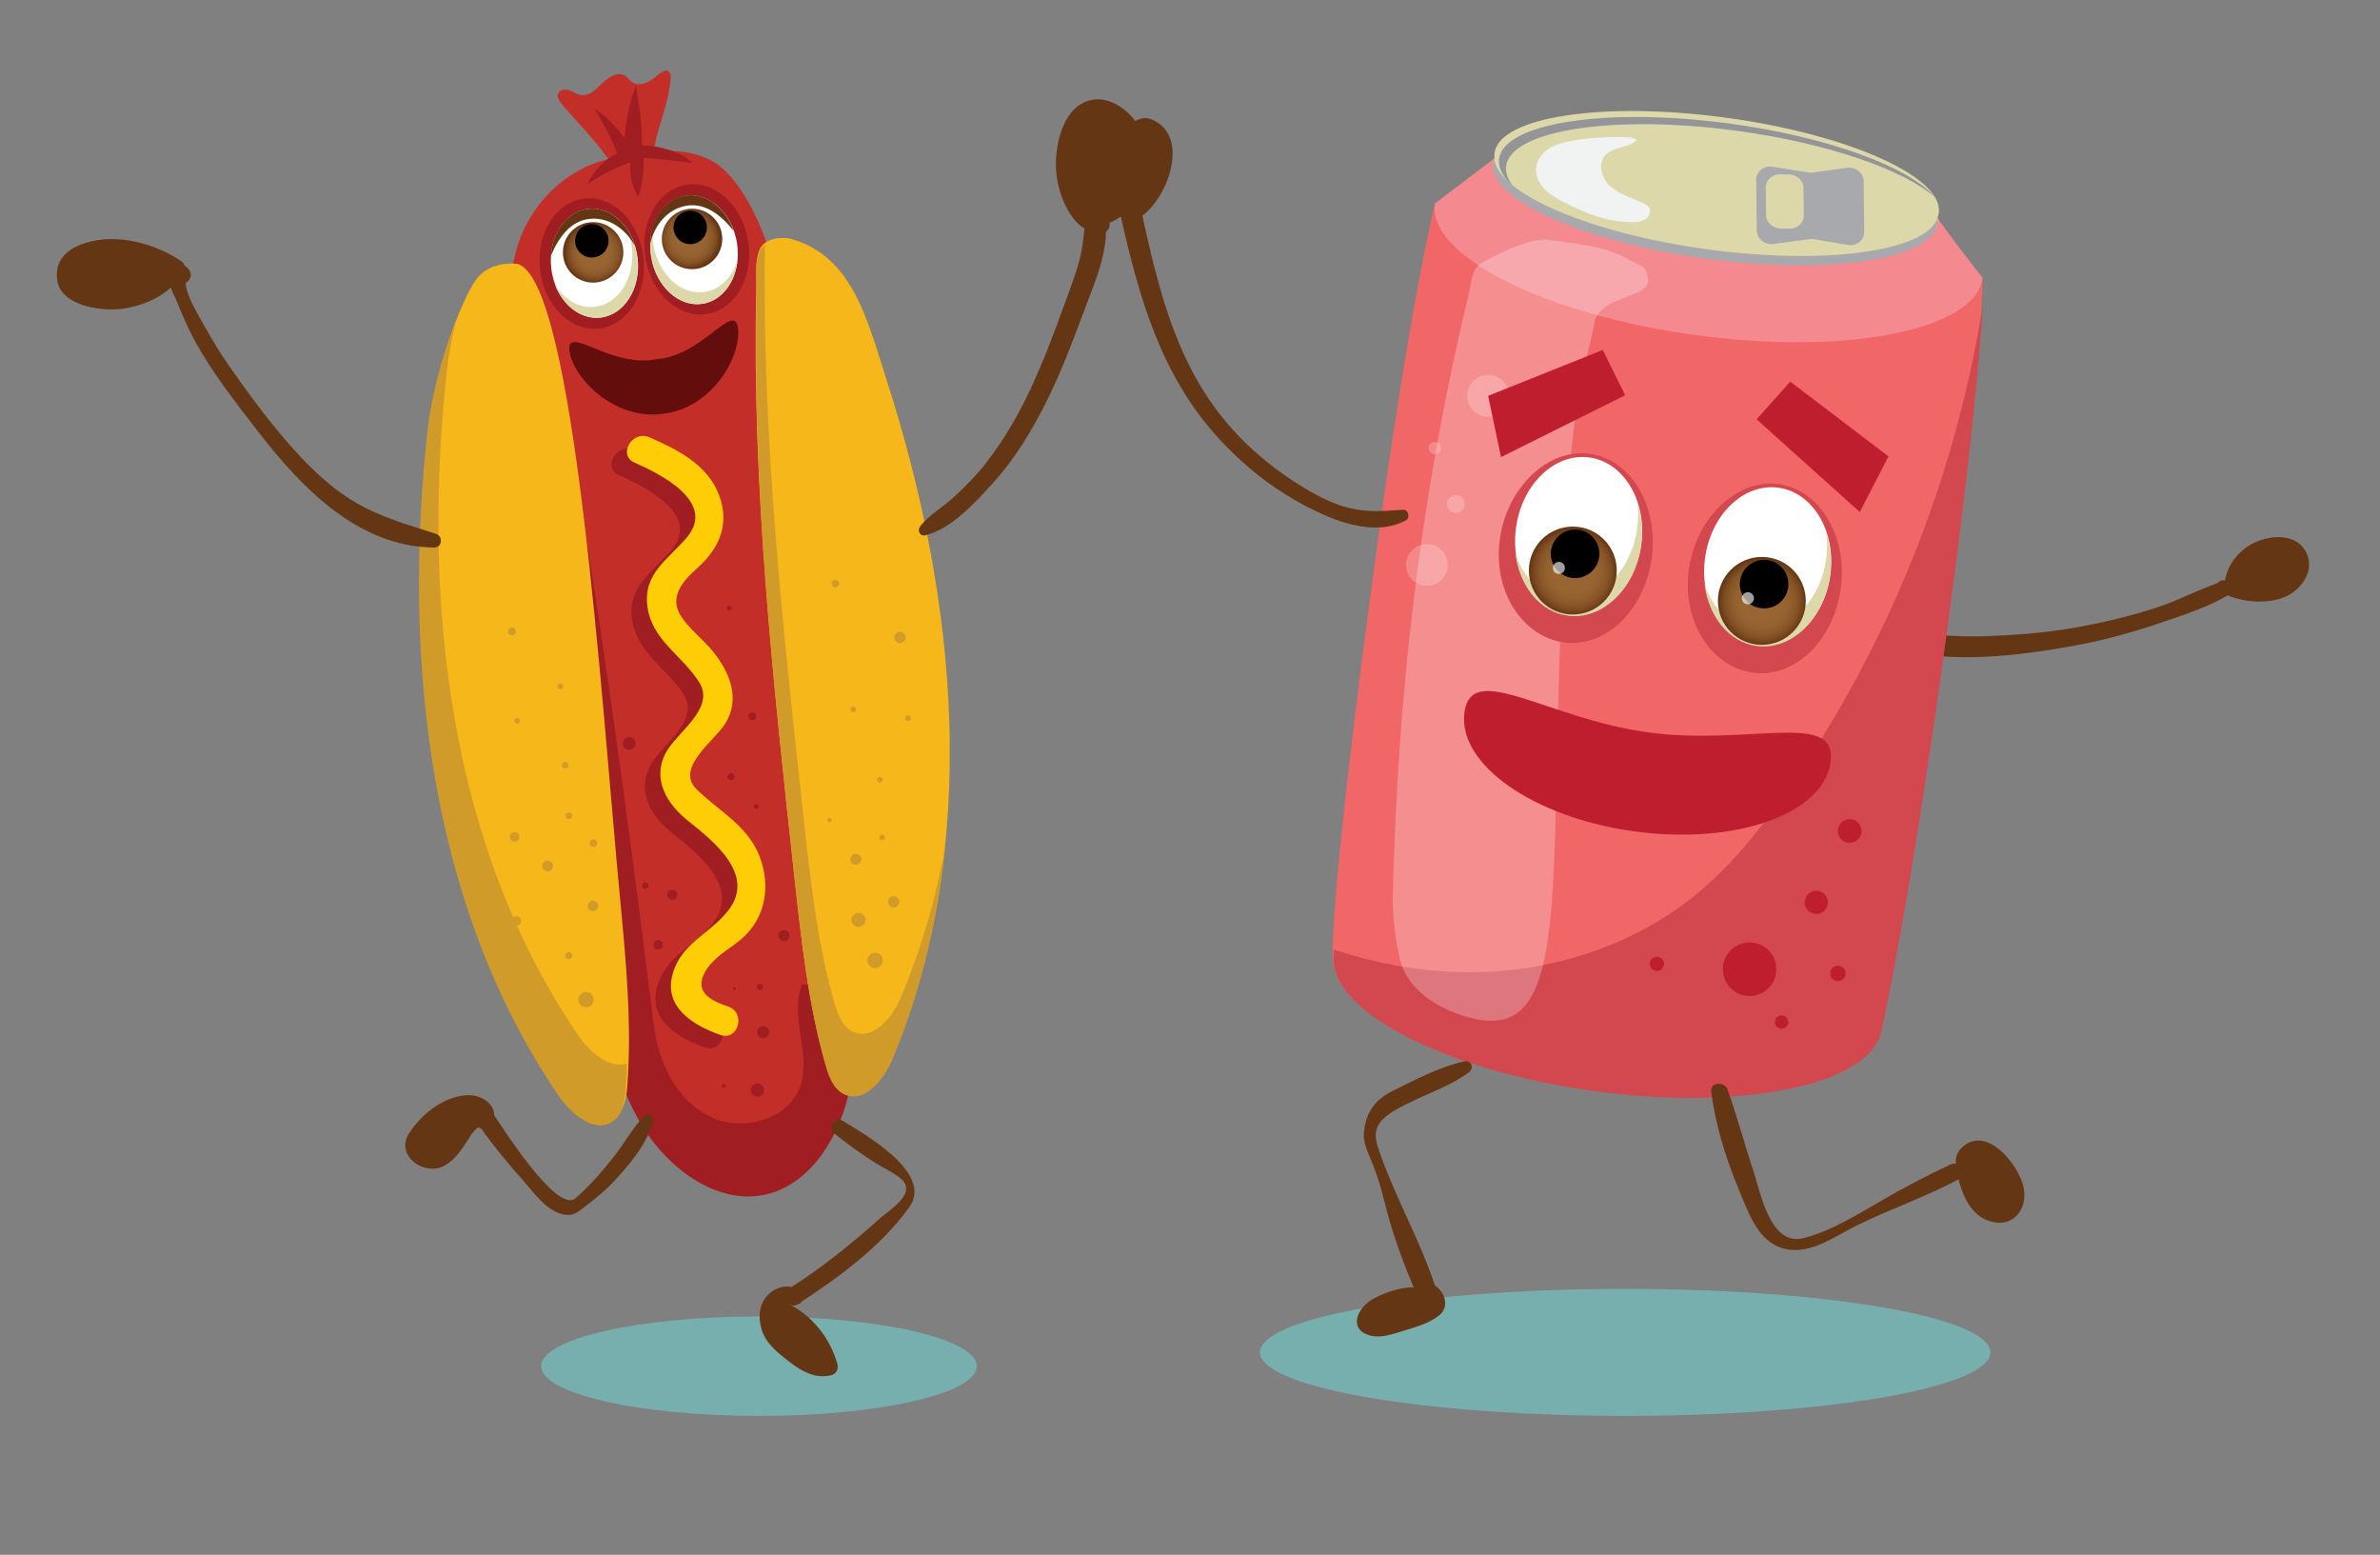 <?xml version="1.0" encoding="utf-8"?>
<!-- Generator: Adobe Illustrator 16.0.0, SVG Export Plug-In . SVG Version: 6.00 Build 0)  -->
<!DOCTYPE svg PUBLIC "-//W3C//DTD SVG 1.1//EN" "http://www.w3.org/Graphics/SVG/1.1/DTD/svg11.dtd">
<svg version="1.1" id="Layer_1" xmlns="http://www.w3.org/2000/svg" xmlns:xlink="http://www.w3.org/1999/xlink" x="0px" y="0px"
	 width="640px" height="418px" viewBox="0 0 640 418" enable-background="new 0 0 640 418" xml:space="preserve">
<rect x="0" y="0" width="640" height="418" fill="#808080" stroke="none"/>
<g>
	<g>
		<ellipse fill="#77AFAE" cx="204.084" cy="367.283" rx="58.565" ry="13.367"/>
		<g>
			<g>
				<path fill="#C32F28" d="M170.759,42.106c6.089-1.8,13.335-2.482,20.156,0.875c10.335,5.085,18.151,26.942,19.455,39.483
					c6.021,57.912,8.137,108.787,16.505,166.431c2.004,13.798,4.071,27.963,1.621,41.461c-2.451,13.497-10.493,26.385-22.378,29.314
					c-13.306,3.279-27.388-6.961-34.816-20.389c-7.428-13.428-9.691-29.408-11.79-44.873c-6.88-50.694-13.76-101.389-20.64-152.083
					c-1.62-11.942-3.207-24.417,0.137-35.658c4.611-15.508,19.183-26.032,33.799-24.412"/>
			</g>
			<g>
				<path fill="#C32F28" d="M175.824,47.574c-1.646-8.812,3.836-17.358,4.52-26.296c0.068-0.899-0.098-2.064-0.975-2.274
					c-0.471-0.112-0.949,0.125-1.358,0.384c-1.274,0.805-2.368,1.883-3.697,2.593c-1.329,0.709-3.05,0.989-4.296,0.141
					c-0.701-0.477-1.162-1.249-1.869-1.717c-1.93-1.277-4.471,0.243-6.108,1.878s-3.524,3.615-5.813,3.27
					c-1.117-0.169-2.068-0.886-3.135-1.261c-1.065-0.374-2.509-0.245-2.985,0.779c-0.465,0.999,0.277,2.118,0.991,2.958
					c5.691,6.702,12.324,12.839,16.086,20.787c1.907-1.773,5.06-2.013,7.214-0.55"/>
			</g>
			<g>
				<path fill="#A01E21" d="M175.881,276.027c1.28,9.729,6.095,19.639,14.849,24.07c8.755,4.432,21.496,0.995,24.538-8.334
					c2.837-8.701-3.119-18.696,0.438-27.129l1.978,0.257c5.005,1.565,8.952,4.802,12.008,8.947
					c0.266,6.032,0.055,12.022-1.01,17.888c-2.45,13.498-10.492,26.385-22.378,29.314c-13.305,3.279-27.388-6.961-34.815-20.389
					s-9.691-29.408-11.79-44.873c-2.049-15.096-4.098-30.192-6.146-45.289c-0.942-36.96-1.882-73.909-6.45-110.571
					C154.838,103.837,174.601,266.299,175.881,276.027z"/>
			</g>
			<g>
				<path fill="#F5B71A" d="M129.092,73.912c-4.123,3.881-11.971,24.637-13.786,41.52c-6.616,61.528,0.467,127.186,35.341,178.307
					c3.43,5.025,9.917,10.398,14.763,6.721c2.515-1.908,3.047-5.418,3.28-8.565c1.245-16.726-0.347-33.517-1.938-50.212
					c-5.039-52.879-12.148-166.757-27.642-170.744C139.11,70.938,133.215,70.031,129.092,73.912z"/>
			</g>
			<g>
				<path fill="#D19B2A" d="M114.893,116.299c1.11-10.328,4.478-22.098,7.869-30.575c-1.197,4.768-2.146,9.669-2.642,14.282
					c-6.616,61.528,0.466,127.186,35.341,178.306c3.064,4.492,8.573,9.258,13.17,7.592c-0.072,2.286-0.185,4.572-0.354,6.856
					c-0.234,3.147-0.767,6.657-3.28,8.565c-4.847,3.678-11.334-1.695-14.763-6.722C115.358,243.484,108.275,177.827,114.893,116.299
					z"/>
			</g>
			<g>
				<path fill="#F5B71A" d="M213.09,64.327c16.283,4.819,20.206,21.901,25.404,38.066c18.945,58.912,25.313,124.643,1.518,181.768
					c-2.339,5.616-7.604,12.192-13.095,9.573c-2.849-1.359-4.08-4.688-4.947-7.723c-4.607-16.127-6.45-32.893-8.275-49.564
					c-5.779-52.803-11.567-105.792-10.329-158.895c0.077-3.296-0.463-7.778,1.031-10.717
					C205.891,63.896,210.605,63.504,213.09,64.327"/>
			</g>
			<g>
				<path fill="#D19B2A" d="M213.756,236.896c-5.78-52.803-11.568-105.791-10.329-158.895c0.076-3.296-0.463-7.778,1.031-10.717
					c0.297-0.583,0.724-1.063,1.231-1.456c-0.81,51.547,4.809,102.985,10.419,154.247c1.825,16.672,3.668,33.438,8.275,49.564
					c0.867,3.034,2.099,6.363,4.947,7.723c5.491,2.619,10.756-3.957,13.095-9.573c5.471-13.136,9.344-26.726,11.84-40.583
					c-1.991,19.684-6.523,38.992-14.192,57.404c-2.34,5.616-7.604,12.193-13.095,9.573c-2.849-1.359-4.081-4.688-4.948-7.724
					C217.423,270.333,215.58,253.566,213.756,236.896z"/>
			</g>
			<g>
				
					<ellipse transform="matrix(-0.987 0.158 -0.158 -0.987 382.803 103.586)" fill="#A01E21" cx="187.285" cy="67.005" rx="13.996" ry="17.603"/>
				
					<ellipse transform="matrix(-0.987 0.158 -0.158 -0.987 381.373 103.933)" fill="#FFFFFF" cx="186.557" cy="67.121" rx="11.692" ry="14.705"/>
				<path fill="#DDD8A9" d="M175.561,61.139c-0.148,1.496-0.107,3.063,0.147,4.657c1.282,8.02,7.491,13.694,13.868,12.674
					c4.178-0.668,7.391-4.046,8.749-8.551c-0.597,6.026-4.262,10.893-9.37,11.709c-6.376,1.02-12.585-4.654-13.867-12.673
					C174.646,66.191,174.846,63.509,175.561,61.139z"/>
				<path fill="#653614" d="M184.666,55.3c-4.949,0.792-8.667,4.98-9.884,10.39c0.134-6.65,3.959-12.211,9.452-13.089
					c5.492-0.878,10.861,3.211,13.063,9.488C193.819,57.716,189.615,54.508,184.666,55.3z"/>
				
					<radialGradient id="SVGID_1_" cx="-1424.883" cy="488.848" r="8.13" gradientTransform="matrix(-0.987 0.158 0.158 0.987 -1298.072 -193.319)" gradientUnits="userSpaceOnUse">
					<stop  offset="0" style="stop-color:#996632"/>
					<stop  offset="0.437" style="stop-color:#986532"/>
					<stop  offset="0.617" style="stop-color:#93602F"/>
					<stop  offset="0.75" style="stop-color:#8A5829"/>
					<stop  offset="0.86" style="stop-color:#7E4D22"/>
					<stop  offset="0.954" style="stop-color:#6E3E19"/>
					<stop  offset="1" style="stop-color:#653614"/>
				</radialGradient>
				<circle fill="url(#SVGID_1_)" cx="186.096" cy="64.238" r="8.129"/>
				<circle cx="185.601" cy="61.146" r="4.494"/>
				
					<ellipse transform="matrix(0.994 -0.111 0.111 0.994 -6.881 18.101)" fill="#A01E21" cx="159.088" cy="70.833" rx="13.996" ry="17.603"/>
				
					<ellipse transform="matrix(0.994 -0.111 0.111 0.994 -6.867 18.182)" fill="#FFFFFF" cx="159.821" cy="70.751" rx="11.691" ry="14.705"/>
				<path fill="#DDD8A9" d="M168.825,62.054c0.541,1.402,0.92,2.923,1.1,4.528c0.901,8.071-3.569,15.195-9.987,15.912
					c-4.205,0.47-8.202-1.929-10.712-5.909c2.182,5.649,7.012,9.362,12.152,8.788c6.417-0.717,10.889-7.841,9.986-15.913
					C171.054,66.679,170.146,64.147,168.825,62.054z"/>
				<path fill="#653614" d="M158.492,58.854c4.981-0.557,9.681,2.489,12.296,7.379c-1.902-6.375-7.071-10.713-12.6-10.096
					s-9.612,5.991-10.061,12.627C150.313,63.623,153.511,59.41,158.492,58.854z"/>
				
					<radialGradient id="SVGID_2_" cx="2244.916" cy="401.758" r="8.129" gradientTransform="matrix(0.994 -0.111 0.111 0.994 -2116.095 -82.232)" gradientUnits="userSpaceOnUse">
					<stop  offset="0" style="stop-color:#996632"/>
					<stop  offset="0.437" style="stop-color:#986532"/>
					<stop  offset="0.617" style="stop-color:#93602F"/>
					<stop  offset="0.75" style="stop-color:#8A5829"/>
					<stop  offset="0.86" style="stop-color:#7E4D22"/>
					<stop  offset="0.954" style="stop-color:#6E3E19"/>
					<stop  offset="1" style="stop-color:#653614"/>
				</radialGradient>
				<circle fill="url(#SVGID_2_)" cx="159.497" cy="67.849" r="8.129"/>
				<circle cx="159.149" cy="64.738" r="4.495"/>
			</g>
			<g>
				<path fill="#A01E21" d="M172.571,39.099c4.058-0.124,10.802,1.701,13.567,4.673c-4.35-0.541-8.71-0.989-13.078-1.346
					c0.211,3.578-0.272,7.195-1.415,10.592c-1.698-2.791-2.443-6.151-2.083-9.398c-4.094,1.48-7.998,3.48-11.591,5.938
					c1.61-3.598,4.494-6.61,8.018-8.375c-1.748-4.213-3.835-8.285-6.233-12.165c3.18,2.214,5.97,4.985,8.206,8.149
					c0.339-4.862,1.368-9.675,3.048-14.25C171.768,27.792,172.91,34.175,172.571,39.099"/>
			</g>
			<path fill="#640D0D" d="M153.438,92.344c-1.043,1.107,0.088,6.167,4.571,10.969c4.328,4.745,12.011,9.231,20.481,7.886
				c8.521-0.962,14.73-7.333,17.638-13.061c3.041-5.823,2.78-11.001,1.481-11.791c-2.873-1.56-10.026,9.322-21.104,10.226
				C165.586,98.656,155.789,90.074,153.438,92.344z"/>
			<g>
				<g>
					<path fill="#A01E21" d="M166.489,127.768c6.778,2.964,21.976,10.496,14.163,19.955c-4.981,6.031-11.992,9.741-10.697,18.858
						c1.285,9.042,9.513,13.105,13.957,20.31c4.384,7.108-6.382,13.514-9.209,19.2c-3.467,6.976,0.55,13.448,6.001,17.835
						c6.729,5.414,18.614,14.521,10.942,24.274c-5.08,6.457-12.89,8.771-15.053,17.544c-2.145,8.702,6.123,13.511,12.983,15.873
						c4.83,1.662,6.886-5.969,2.1-7.617c-4.472-1.539-9.215-3.716-6.341-9.151c2.051-3.879,6.663-6.277,9.905-9.055
						c6.56-5.619,7.898-14.346,4.857-22.175c-3.272-8.426-10.985-12.129-17.017-18.133c-5.651-5.623,4.798-12.926,7.681-17.401
						c4.358-6.767,1.301-14.056-3.293-19.677c-2.653-3.246-6.064-5.707-8.405-9.231c-3.526-5.31,0.458-9.633,4.271-13.05
						c5.99-5.368,8.831-11.858,5.834-19.732c-3.094-8.13-11.217-12.179-18.69-15.447
						C165.857,118.928,161.832,125.731,166.489,127.768L166.489,127.768z"/>
				</g>
			</g>
			<g>
				<g>
					<path fill="#FFCD05" d="M170.646,124.383c6.778,2.964,21.976,10.495,14.163,19.956c-4.981,6.031-11.992,9.741-10.697,18.858
						c1.285,9.042,9.513,13.105,13.957,20.31c4.384,7.108-6.382,13.514-9.209,19.2c-3.467,6.976,0.55,13.449,6.001,17.835
						c6.728,5.414,18.616,14.521,10.942,24.274c-5.08,6.457-12.891,8.771-15.053,17.544c-2.145,8.702,6.123,13.511,12.983,15.873
						c4.83,1.662,6.886-5.969,2.1-7.617c-4.472-1.539-9.215-3.716-6.341-9.151c2.051-3.879,6.663-6.276,9.906-9.055
						c6.561-5.62,7.896-14.345,4.857-22.175c-3.271-8.426-10.987-12.13-17.018-18.132c-5.652-5.624,4.798-12.926,7.681-17.402
						c4.358-6.767,1.301-14.055-3.293-19.677c-2.653-3.246-6.064-5.707-8.405-9.23c-3.526-5.31,0.458-9.633,4.271-13.051
						c5.99-5.368,8.83-11.858,5.834-19.731c-3.094-8.131-11.217-12.179-18.69-15.448
						C170.013,115.543,165.988,122.347,170.646,124.383L170.646,124.383z"/>
				</g>
			</g>
			<circle fill="#D19B2A" cx="235.315" cy="258.196" r="2.055"/>
			<circle fill="#D19B2A" cx="230.863" cy="247.3" r="1.893"/>
			<circle fill="#D19B2A" cx="240.304" cy="242.449" r="1.515"/>
			<circle fill="#D19B2A" cx="230.14" cy="231.032" r="1.473"/>
			<circle fill="#D19B2A" cx="223.031" cy="220.469" r="0.58"/>
			<circle fill="#D19B2A" cx="237.185" cy="225.103" r="0.758"/>
			<circle fill="#D19B2A" cx="236.608" cy="209.594" r="0.758"/>
			<circle fill="#D19B2A" cx="241.99" cy="171.367" r="1.516"/>
			<circle fill="#D19B2A" cx="229.443" cy="190.726" r="0.756"/>
			<circle fill="#D19B2A" cx="244.173" cy="193.075" r="0.758"/>
			<circle fill="#D19B2A" cx="224.623" cy="156.888" r="0.98"/>
			<circle fill="#D19B2A" cx="157.597" cy="268.748" r="2.055"/>
			<circle fill="#D19B2A" cx="152.963" cy="256.921" r="0.946"/>
			<circle fill="#D19B2A" cx="159.444" cy="243.526" r="1.396"/>
			<circle fill="#D19B2A" cx="147.265" cy="232.81" r="1.457"/>
			<circle fill="#D19B2A" cx="138.856" cy="247.617" r="1.284"/>
			<circle fill="#D19B2A" cx="138.362" cy="224.981" r="1.272"/>
			<circle fill="#D19B2A" cx="152.007" cy="205.717" r="0.885"/>
			<circle fill="#D19B2A" cx="139.094" cy="193.794" r="0.768"/>
			<circle fill="#D19B2A" cx="152.966" cy="219.3" r="0.878"/>
			
				<ellipse transform="matrix(-0.991 0.134 -0.134 -0.991 307.31 410.376)" fill="#D19B2A" cx="139.819" cy="215.549" rx="1.44" ry="0"/>
			<circle fill="#D19B2A" cx="159.577" cy="226.676" r="1.003"/>
			<circle fill="#D19B2A" cx="150.669" cy="184.53" r="0.758"/>
			<circle fill="#D19B2A" cx="137.653" cy="169.744" r="1.04"/>
			<circle fill="#A01E21" cx="203.689" cy="293.055" r="1.802"/>
			<circle fill="#A01E21" cx="205.191" cy="277.484" r="1.638"/>
			<circle fill="#A01E21" cx="194.636" cy="291.935" r="0.527"/>
			<circle fill="#A01E21" cx="204.363" cy="265.3" r="0.819"/>
			<circle fill="#A01E21" cx="197.473" cy="265.822" r="0.41"/>
			<circle fill="#A01E21" cx="203.346" cy="216.799" r="0.636"/>
			<circle fill="#A01E21" cx="196.566" cy="208.796" r="0.943"/>
			<circle fill="#A01E21" cx="196.109" cy="163.499" r="0.636"/>
			<circle fill="#A01E21" cx="202.359" cy="192.577" r="1.053"/>
			<circle fill="#A01E21" cx="169.194" cy="199.884" r="1.725"/>
			<circle fill="#A01E21" cx="180.781" cy="240.573" r="1.34"/>
			<circle fill="#A01E21" cx="173.513" cy="238.104" r="0.862"/>
			<circle fill="#A01E21" cx="176.979" cy="254.012" r="1.294"/>
			<circle fill="#A01E21" cx="210.82" cy="251.54" r="1.505"/>
			<g>
				<g>
					<path fill="#653614" d="M248.848,143.907c7.018-1.702,13.533-8.936,18.204-14.091c5.882-6.49,10.457-14.083,14.354-21.887
						c3.95-7.912,7.088-16.229,10.17-24.506c2.961-7.953,7.357-17.526,5.332-26.174c-0.695-2.968-4.59-1.937-4.906,0.664
						c-0.495,4.067-0.667,7.962-1.714,11.97c-1.071,4.096-2.658,8.077-4.09,12.057c-2.837,7.887-5.813,15.715-9.397,23.297
						c-3.312,7.004-7.29,13.73-12.111,19.801c-2.489,3.134-5.32,5.975-8.269,8.672c-2.911,2.662-6.529,4.688-8.978,7.784
						C246.577,142.587,247.342,144.272,248.848,143.907L248.848,143.907z"/>
				</g>
			</g>
			<g>
				<g>
					<path fill="#653614" d="M117.243,143.525c-7.659-2.515-14.961-4.461-21.977-8.64c-7.146-4.255-13.062-10.287-18.448-16.543
						c-5.555-6.454-10.68-13.435-15.525-20.436c-2.306-3.333-4.408-6.795-6.361-10.345c-1.031-1.875-6.417-10.524-4.583-12.387
						c-0.921,0.119-1.842,0.238-2.763,0.357c0.17,0.096,0.34,0.191,0.511,0.287c2.245,1.263,4.193-1.576,2.636-3.416
						c-0.128-0.151-0.256-0.302-0.383-0.453c-0.654-0.772-1.935-0.843-2.763-0.356c-1.937,1.138-2.79,3.338-1.809,5.458
						c2.187,4.724,3.893,9.533,6.379,14.134c4.779,8.843,11.054,16.825,17.18,24.754c11.54,14.936,26.87,31.116,47.408,31.256
						C118.917,147.211,119.209,144.17,117.243,143.525L117.243,143.525z"/>
				</g>
			</g>
			<g>
				<path fill="#653614" d="M46.917,73.36c-5.387,5.654-13.67,8.39-21.364,7.057c-4.134-0.717-8.818-3.934-7.81-8.007
					c0.615-2.484,3.151-3.987,5.599-4.738c8.104-2.489,16.929,0.323,24.333,4.454"/>
				<g>
					<path fill="#653614" d="M46.025,71.834c-7.067,4.028-16.51,10.382-24.557,4.089c-3.89-3.042,1.613-5.653,4.151-6.332
						c2.782-0.743,5.888-0.482,8.686-0.039c4.566,0.724,8.568,2.958,12.792,4.669c2.421,0.98,3.573-2.667,1.676-3.975
						c-6.208-4.281-15.269-6.953-22.801-5.64c-5.899,1.029-11.57,3.99-10.581,10.787c0.896,6.153,9.699,7.792,14.53,7.803
						c6.498,0.014,15.081-3.134,18.523-8.945C49.356,72.71,47.553,70.963,46.025,71.834L46.025,71.834z"/>
				</g>
			</g>
			<g>
				<g>
					<path fill="#653614" d="M224.163,304.571c3.58,2.896,7.368,5.66,11.28,8.09c2.286,1.419,4.703,2.466,6.79,4.207
						c4.644,3.875-3.196,8.539-5.18,10.309c-7.914,7.057-15.976,13.643-24.964,19.307c-2.611,1.645-0.175,5.824,2.418,4.137
						c10.941-7.12,22.396-15.421,30.042-26.146c6.539-9.171-12.225-19.611-17.894-23.133
						C224.701,300.129,222.326,303.085,224.163,304.571L224.163,304.571z"/>
				</g>
			</g>
			<g>
				<path fill="#653614" d="M209.963,351.924c6.275,3.021,11.145,8.83,13.021,15.538c-2.946,1.247-6.185-0.738-8.765-2.631
					c-2.271-1.666-4.588-3.38-6.165-5.714c-1.576-2.334-2.293-5.449-1.101-8.002c1.193-2.551,4.686-3.998,7.032-2.441"/>
				<g>
					<path fill="#653614" d="M208.899,353.743c5.738,3.463,9.651,7.953,11.856,14.333c0.538-0.947,1.076-1.895,1.614-2.843
						c-3.69,1.215-7.857-2.717-10.404-4.95c-1.616-1.416-2.662-3.024-3.284-5.069c-1.048-3.446,1.785-5.501,4.767-4.59
						c2.339,0.714,3.307-2.419,1.558-3.696c-2.307-1.685-5.586-1.229-7.758,0.537c-3.142,2.554-3.533,6.367-2.407,10.07
						c1.117,3.671,4.4,6.232,7.298,8.47c3.441,2.656,7.023,4.792,11.459,3.686c1.229-0.308,1.931-1.648,1.614-2.843
						c-1.918-7.224-7.249-13.796-14.185-16.743C208.596,349.072,206.505,352.298,208.899,353.743L208.899,353.743z"/>
				</g>
			</g>
			<g>
				<g>
					<path fill="#653614" d="M173.189,300.03c-3.07,3.261-5.277,7.31-8.048,10.829c-3.075,3.906-6.622,8.044-10.385,11.267
						c-5.071,4.344-20.15-19.835-22.57-23.373c-1.809-2.646-6.155-0.125-4.313,2.521c3.887,5.588,8.049,10.763,12.582,15.831
						c3.2,3.577,7.226,9.662,12.549,9.521c1.611-0.043,2.949-1.174,4.145-2.107c2.719-2.123,5.378-4.195,7.736-6.708
						c4.272-4.553,9.096-10.242,10.747-16.358C176.005,300.068,174.209,298.946,173.189,300.03L173.189,300.03z"/>
				</g>
			</g>
			<g>
				<path fill="#653614" d="M129.22,300.301c-2.659,0.527-4.542,2.848-6.082,5.08c-1.54,2.23-3.14,4.666-5.662,5.66
					c-2.522,0.996-6.135-0.467-6.118-3.178c0.006-1.012,0.502-1.951,1.054-2.799c2.867-4.402,7.651-7.508,12.841-8.332
					c1.519-0.242,3.214-0.254,4.43,0.688c1.217,0.942,1.464,3.138,0.13,3.905"/>
				<g>
					<path fill="#653614" d="M129.663,298.695c-5.433-1.279-8.641,5.482-11.771,8.629c-1.005,1.011-2.472,1.488-3.808,0.88
						c-1.462-0.665,2.439-4.721,2.757-5.034c1.209-1.197,2.683-2.057,4.173-2.849c0.844-0.412,1.718-0.746,2.622-1.002
						c0.363-0.093,0.727-0.186,1.089-0.278c1.37-0.568,2.585-0.287,3.645,0.844c-1.497,1.624,0.557,4.665,2.471,3.202
						c4.798-3.668,0.259-8.548-4.427-8.656c-6.636-0.154-13.149,5.059-16.483,10.363c-3.089,4.917,1.833,9.656,6.76,9.399
						c3.017-0.158,5.47-2.545,7.159-4.833c1.022-1.385,1.937-2.817,2.845-4.278c0.977-1.572,2.45-2.328,3.702-3.604
						C131.248,300.612,130.904,298.987,129.663,298.695L129.663,298.695z"/>
				</g>
			</g>
		</g>
	</g>
	<g>
		<ellipse fill="#77AFAE" cx="437.015" cy="363.574" rx="98.212" ry="17.076"/>
		<g>
			<g>
				<path fill="#653614" d="M510.429,174.611c14.791,3.773,31.975,1.739,46.801-0.916c8.094-1.45,16.04-3.605,23.812-6.277
					c6.99-2.403,15.796-5.083,21.512-9.873c1.109-0.93-0.095-2.554-1.322-2.271c-7.235,1.664-14.184,5.757-21.312,8.074
					c-7.256,2.357-14.714,4.122-22.226,5.434c-7.888,1.378-15.871,1.985-23.865,2.263c-7.636,0.266-15.232-0.701-22.849-0.506
					C508.672,170.598,508.113,174.021,510.429,174.611L510.429,174.611z"/>
			</g>
		</g>
		<g>
			<path fill="#653614" d="M599.641,156.87c1.164-6.094,7.165-10.878,13.365-10.655c1.375,0.049,2.786,0.335,3.906,1.134
				c2.854,2.034,2.549,6.747,0.1,9.254c-2.45,2.507-6.235,3.193-9.738,3.063c-3.303-0.123-6.582-0.856-9.621-2.154"/>
			<g>
				<path fill="#653614" d="M600.841,157.571c1.206-2.821,2.444-5.251,4.942-7.165c2.534-1.941,8.326-4.027,10.764-0.768
					c3.316,4.432-3.711,7.742-6.914,8.108c-4.069,0.465-7.668-1.157-11.572-1.716c-1.715-0.246-2.671,1.763-1.184,2.809
					c4.532,3.188,13.236,3.891,18.247,1.321c4.037-2.07,7.341-6.982,5.057-11.595c-2.432-4.908-8.454-4.819-12.962-3.108
					c-4.664,1.771-8.633,6.361-8.968,11.411C598.163,158.194,600.294,158.85,600.841,157.571L600.841,157.571z"/>
			</g>
		</g>
		<path fill="#F16667" d="M505.701,277.006l-147.311-19.984c0,0-1.162-13.806,11.652-108.267
			c9.201-67.82,15.741-93.652,15.741-93.652l147.31,19.985c0,0,0.437,19.158-9.779,94.46S505.701,277.006,505.701,277.006z"/>
		
			<ellipse transform="matrix(0.991 0.134 -0.134 0.991 39.761 -55.671)" fill="#F16667" cx="432.105" cy="266.579" rx="74.33" ry="26.959"/>
		<path fill="#F48A90" d="M533.145,74.711c-1.901,14.021-36.42,20.914-77.099,15.395s-72.113-21.358-70.211-35.38l17.852-13.547
			c1.289-3.34,35.739-5.038,59.247-1.848c20.34,2.759,55.578,15.403,55.578,15.403C521.029,59.416,533.145,74.711,533.145,74.711z"
			/>
		
			<ellipse transform="matrix(0.991 0.134 -0.134 0.991 11.161 -61.535)" fill="#DDD8A9" cx="461.232" cy="51.88" rx="60.267" ry="17.705"/>
		
			<ellipse transform="matrix(0.991 0.134 -0.134 0.991 10.826 -61.602)" fill="#DDD8A9" cx="461.573" cy="49.366" rx="60.267" ry="17.705"/>
		<path fill="#939598" d="M405.021,44.619c1.314-9.689,29.117-13.917,62.101-9.442c24.476,3.32,44.922,10.5,53.305,17.942
			c-6.769-8.108-28.61-16.275-55.21-19.883c-32.982-4.475-60.786-0.247-62.101,9.442c-0.339,2.499,1.121,5.118,4.035,7.704
			C405.527,48.436,404.767,46.494,405.021,44.619z"/>
		<path fill="#A7A9AC" d="M459.176,67.032c-31.543-4.279-56.397-14.968-57.356-24.368c-0.156,0.401-0.267,0.813-0.324,1.236
			c-1.314,9.689,24.357,21.172,57.34,25.646s60.786,0.247,62.101-9.443c0.058-0.423,0.061-0.849,0.017-1.278
			C517.523,67.63,490.72,71.311,459.176,67.032z"/>
		<g>
			<path fill="#F1F2F2" d="M438.997,36.961c-5.144-0.291-10.318-0.045-15.411,0.732c-2.326,0.355-4.688,0.84-6.709,2.042
				c-2.022,1.202-3.675,3.25-3.838,5.596c-0.144,2.058,0.871,4.065,2.308,5.544c1.438,1.479,3.268,2.506,5.1,3.454
				c5.838,3.021,12.188,5.494,18.761,5.37c1.145-0.021,2.344-0.142,3.292-0.78c0.948-0.639,1.534-1.948,1.018-2.969
				c-0.336-0.666-1.036-1.056-1.71-1.376c-2.888-1.371-6.104-2.205-8.543-4.271c-2.439-2.066-3.75-6.021-1.682-8.458
				c2.081-2.454,6.195-1.979,8.581-4.138c-0.39-0.458-1.046-0.673-1.632-0.532"/>
		</g>
		<g>
			<path fill="#D3484F" d="M505.949,277.04l0.015,0.002c0,0,7.397-32.155,17.613-107.458c6.882-50.723,8.93-75.969,9.533-87.048
				c-7.462,46.447-25.467,91.184-52.342,129.8c-7.121,10.233-14.936,20.128-24.572,28.038
				c-15.637,12.835-35.685,19.897-55.892,20.881c-14.107,0.687-28.263-1.516-41.675-5.997c-0.015,1.334,0.024,1.799,0.024,1.799
				l0.015,0.003c-1.333,14.64,29.797,30.806,70.075,36.27C469.021,298.793,503.333,291.506,505.949,277.04z"/>
		</g>
		<g opacity="0.26">
			<path fill="#FFFFFF" d="M438.939,70.258c2.965,1.599,3.6,1.26,4.226,4.569c1.058,5.593-13.303,4.219-14.478,12.292
				c-0.537,3.694-4.764,17.067-6.403,37.189c-8.726,107.063,5.505,161.825-30.945,148.025c-6.546-2.478-12.807-7.067-14.714-13.802
				c-1.267-4.475-2.213-12.697-2.102-17.348c1.292-53.757,7.05-106.573,20.439-162.209c0.737-3.066,0.743-6.833,3.522-8.322
				c1.103-0.59,12.044-6.876,17.745-6.163C429.091,66.099,432.283,66.668,438.939,70.258z"/>
		</g>
		<path fill="#D3484F" d="M444.169,150.082c-1.899,14.004-12.467,24.132-23.601,22.622c-11.135-1.51-19.16-13.677-17.261-27.682
			c1.899-14.004,13.006-24.542,24.141-23.032C438.582,123.5,446.068,136.078,444.169,150.082z"/>
		
			<ellipse transform="matrix(0.991 0.134 -0.134 0.991 23.257 -55.747)" fill="#FFFFFF" cx="424.416" cy="144.337" rx="16.996" ry="21.376"/>
		<path fill="#DDD8A9" d="M440.3,135.279c0.267,2.169,0.263,4.447-0.054,6.773c-1.587,11.699-10.413,20.159-19.715,18.897
			c-6.095-0.827-10.881-5.624-13.01-12.124c1.074,8.737,6.569,15.682,14.021,16.693c9.301,1.262,18.128-7.199,19.715-18.897
			C441.805,142.589,441.42,138.699,440.3,135.279z"/>
		
			<radialGradient id="SVGID_3_" cx="-396.892" cy="461.872" r="11.817" gradientTransform="matrix(0.991 0.134 -0.134 0.991 878.302 -250.939)" gradientUnits="userSpaceOnUse">
			<stop  offset="0" style="stop-color:#996632"/>
			<stop  offset="0.437" style="stop-color:#986532"/>
			<stop  offset="0.617" style="stop-color:#93602F"/>
			<stop  offset="0.75" style="stop-color:#8A5829"/>
			<stop  offset="0.86" style="stop-color:#7E4D22"/>
			<stop  offset="0.954" style="stop-color:#6E3E19"/>
			<stop  offset="1" style="stop-color:#653614"/>
		</radialGradient>
		<circle fill="url(#SVGID_3_)" cx="422.946" cy="153.388" r="11.817"/>
		<circle cx="423.558" cy="148.878" r="6.533"/>
		<circle opacity="0.63" fill="#FFFFFF" cx="419.199" cy="152.676" r="1.621"/>
		<path fill="#D3484F" d="M494.995,158.237c-1.899,14.004-12.466,24.132-23.601,22.622c-11.135-1.51-19.16-13.677-17.261-27.681
			c1.9-14.004,13.006-24.543,24.141-23.032C489.409,131.656,496.896,144.233,494.995,158.237z"/>
		
			<ellipse transform="matrix(0.991 0.134 -0.134 0.991 24.816 -62.508)" fill="#FFFFFF" cx="475.243" cy="152.493" rx="16.996" ry="21.376"/>
		<path fill="#DDD8A9" d="M491.127,143.435c0.267,2.169,0.262,4.447-0.054,6.773c-1.587,11.698-10.414,20.159-19.715,18.897
			c-6.096-0.827-10.882-5.624-13.011-12.124c1.075,8.737,6.569,15.682,14.021,16.693c9.302,1.262,18.128-7.199,19.715-18.897
			C492.632,150.745,492.246,146.854,491.127,143.435z"/>
		
			<radialGradient id="SVGID_4_" cx="-345.429" cy="463.123" r="11.817" gradientTransform="matrix(0.991 0.134 -0.134 0.991 878.302 -250.939)" gradientUnits="userSpaceOnUse">
			<stop  offset="0" style="stop-color:#996632"/>
			<stop  offset="0.437" style="stop-color:#986532"/>
			<stop  offset="0.617" style="stop-color:#93602F"/>
			<stop  offset="0.75" style="stop-color:#8A5829"/>
			<stop  offset="0.86" style="stop-color:#7E4D22"/>
			<stop  offset="0.954" style="stop-color:#6E3E19"/>
			<stop  offset="1" style="stop-color:#653614"/>
		</radialGradient>
		<circle fill="url(#SVGID_4_)" cx="473.773" cy="161.544" r="11.817"/>
		<circle cx="474.385" cy="157.034" r="6.533"/>
		<circle opacity="0.63" fill="#FFFFFF" cx="470.026" cy="160.832" r="1.621"/>
		<path fill="#BE1E2D" d="M492.272,204.844c-1.899,14-25.482,22.359-52.674,18.671s-47.694-18.028-45.795-32.029
			s22.215,1.719,49.406,5.408S494.172,190.843,492.272,204.844z"/>
		<circle opacity="0.22" fill="#FFFFFF" cx="383.708" cy="151.884" r="5.608"/>
		<circle opacity="0.22" fill="#FFFFFF" cx="391.493" cy="135.509" r="2.404"/>
		<circle opacity="0.22" fill="#FFFFFF" cx="385.803" cy="120.463" r="1.661"/>
		<circle opacity="0.22" fill="#FFFFFF" cx="400.168" cy="106.416" r="5.647"/>
		<polygon fill="#BE1E2D" points="403.633,122.882 437.015,106.257 430.992,94.085 400.168,106.416 		"/>
		<polygon fill="#BE1E2D" points="500.108,137.646 472.361,112.728 481.409,102.602 507.834,122.698 		"/>
		<circle fill="#BE1E2D" cx="470.471" cy="260.565" r="7.196"/>
		<circle fill="#BE1E2D" cx="488.416" cy="242.604" r="3.123"/>
		<circle fill="#BE1E2D" cx="494.226" cy="261.693" r="2.076"/>
		<circle fill="#BE1E2D" cx="445.557" cy="259.116" r="1.913"/>
		<circle fill="#BE1E2D" cx="497.388" cy="223.408" r="3.188"/>
		<circle fill="#BE1E2D" cx="479.084" cy="274.769" r="1.8"/>
		<path fill="#A7A9AC" d="M501.306,62.421l-0.151-13.75c-0.021-1.967-1.801-3.6-3.954-3.629l-10.382,1.412l-10.678-1.702
			c-2.153-0.03-3.897,1.554-3.876,3.521l0.151,13.75c0.021,1.966,1.801,3.599,3.954,3.629l10.842-1.437l10.218,1.728
			C499.583,65.972,501.327,64.388,501.306,62.421z M481.175,61.481l-2.303-0.032c-2.152-0.03-3.933-1.663-3.954-3.629l-0.082-7.448
			c-0.021-1.966,1.724-3.551,3.877-3.521l2.302,0.032c2.153,0.03,3.933,1.663,3.954,3.629l0.082,7.448
			C485.072,59.926,483.328,61.511,481.175,61.481z"/>
		<g>
			<g>
				<path fill="#653614" d="M393.834,285.332c-6.666,1.433-13.302,4.981-19.4,7.979c-4.846,2.381-7.299,6.08-7.679,11.356
					c-0.204,2.834,1.431,5.91,2.438,8.44c1.495,3.756,2.518,7.514,3.493,11.432c1.957,7.86,5.013,15.82,8.175,23.271
					c1.224,2.884,5.999,0.812,5.031-2.121c-4.003-12.135-10.396-23.232-14.653-35.211c-1.146-3.226-2.412-6.44,0.453-9.401
					c1.827-1.888,4.143-3.032,6.453-4.216c5.606-2.871,11.84-4.837,16.911-8.63C396.471,287.172,395.674,284.937,393.834,285.332
					L393.834,285.332z"/>
			</g>
		</g>
		<g>
			<path fill="#653614" d="M384.189,349.143c-5.573-2.134-12.345-0.672-16.541,3.572c-0.676,0.684-1.32,1.515-1.324,2.475
				c-0.011,2.313,3.219,2.924,5.497,2.529c3.652-0.631,7.169-1.865,10.666-3.095c1.643-0.577,3.413-1.255,4.314-2.745
				c1.474-2.438-0.953-6.112-3.773-5.714"/>
			<g>
				<path fill="#653614" d="M384.91,348.722c-2.356-5.297-13.026-1.311-16.358,0.899c-4.024,2.67-5.757,8.113,0.138,9.488
					c2.892,0.674,6.174-0.57,8.886-1.398c3.233-0.988,6.834-1.957,9.488-4.131c3.722-3.049,0.158-9.001-4.035-8.695
					c-1.661,0.122-1.635,2.402,0,2.561c3.878,0.374,3.103,3.992,0.776,5.278c-1.663,0.921-3.817,1.371-5.624,1.954
					c-1.323,0.427-2.667,0.778-4.015,1.118c-1.065,0.265-2.145,0.459-3.235,0.584c-1.654,0.372-2.326-0.427-2.015-2.397
					c2.383-2.626,6.008-3.798,9.44-4.03c2.278-0.154,4.21,1.058,6.254-0.089C385.039,349.623,385.092,349.131,384.91,348.722
					L384.91,348.722z"/>
			</g>
		</g>
		<g>
			<g>
				<path fill="#653614" d="M460.159,293.479c1.116,8.868,3.868,17.766,7.294,26.004c2.327,5.596,4.965,13.766,11.39,15.936
					c7.299,2.466,13.973-2.751,20.228-5.847c9.127-4.517,18.759-7.783,27.784-12.605c2.616-1.398,0.321-5.104-2.287-3.912
					c-6.329,2.892-12.501,6.184-18.519,9.663c-6.675,3.857-13.527,8.187-21.074,10.136c-9.054,2.338-11.622-12.573-13.563-18.368
					c-2.398-7.158-4.313-14.5-6.871-21.599C463.745,290.68,459.826,290.83,460.159,293.479L460.159,293.479z"/>
			</g>
		</g>
		<g>
			<path fill="#653614" d="M527.103,315.088c0.96,3.586,2.029,7.36,4.708,9.929c2.68,2.567,7.528,3.254,9.919,0.415
				c2.963-3.518,0.155-8.797-2.751-12.361c-1.896-2.325-4.211-4.797-7.208-4.889s-5.671,4.059-3.358,5.97"/>
			<g>
				<path fill="#653614" d="M526.254,315.322c1.169,5.557,3.592,11.999,9.823,13.246c5.611,1.124,8.965-3.679,8.196-8.761
					c-0.745-4.928-6.301-12.494-11.528-13.151c-4.623-0.581-9.161,4.726-5.529,8.691c1.477,1.611,3.862-0.787,2.393-2.393
					c-0.437-1.177-0.141-2.08,0.888-2.711c1.064-0.606,2.142-0.562,3.232,0.134c1.396,0.631,2.474,1.925,3.479,3.039
					c2.138,2.373,4.127,5.373,4.272,8.649c0.224,5.023-6.359,4.044-8.836,2.117c-2.79-2.171-3.636-6.155-4.692-9.33
					C527.592,313.775,526.021,314.211,526.254,315.322L526.254,315.322z"/>
			</g>
		</g>
	</g>
	<g>
		<g>
			<path fill="#653614" d="M377.214,137.04c-4.821,0.35-9.229,0.743-14.001-0.37c-5.195-1.213-9.903-3.836-14.373-6.657
				c-8.036-5.071-15.309-11.484-21.108-19.019c-12.271-15.941-16.709-35.496-20.92-54.737c-0.786-3.593-6.306-2.071-5.505,1.518
				c4.834,21.672,10.715,42.679,25.905,59.52c6.81,7.549,14.625,13.841,23.621,18.597c7.835,4.142,18.645,8.547,27.162,4.03
				C379.318,139.219,378.755,136.928,377.214,137.04L377.214,137.04z"/>
		</g>
	</g>
	<g>
		<path fill="#653614" d="M296.501,58.125c1.782-0.157,3.033-1.767,4.053-3.236c1.735-2.5,3.485-5.026,4.629-7.846
			c1.145-2.82,1.647-5.999,0.812-8.925c-0.425-1.485-1.179-2.858-2.041-4.141c-1.361-2.026-3.068-3.905-5.273-4.953
			c-2.205-1.048-4.977-1.131-6.988,0.253c-1.344,0.925-2.22,2.385-2.897,3.868c-3.325,7.274-2.577,16.257,1.905,22.881
			c1.31,1.936,3.074,3.771,5.367,4.226"/>
		<g>
			<path fill="#653614" d="M297.075,60.206c7.867-1.409,12.315-13.572,11.39-20.607c-0.824-6.259-7.701-13.831-14.491-12.803
				c-7.831,1.186-10.161,11.36-10.035,18.034c0.124,6.573,4.111,18.044,12.127,17.852c2.606-0.063,3.065-3.124,1.227-4.528
				c-7.387-5.64-9.552-15.809-6.423-24.436c3.855-10.628,13.237,1.802,13.287,7.388c0.025,2.814-1.604,5.475-2.972,7.809
				c-1.155,1.972-2.983,6.184-5.257,7.13C293.384,57.103,294.288,60.706,297.075,60.206L297.075,60.206z"/>
		</g>
	</g>
	<g>
		<path fill="#653614" d="M305.137,57.905c6.107-4.146,9.192-12.289,7.365-19.441c-0.48-1.881-1.552-3.928-3.46-4.283
			c-1.687-0.313-3.288,0.847-4.438,2.12c-4.872,5.394-5.444,14.19-1.311,20.169c0.491,0.711,1.339,1.459,2.11,1.069"/>
		<g>
			<path fill="#653614" d="M305.737,58.932c7.854-4.159,14.972-22.332,3.884-26.85c-5.081-2.07-9.316,6.009-10.603,9.45
				c-2.132,5.703-0.907,13.341,3.447,17.664c0.831,0.825,2.038,0.923,3.049,0.394c0.278-0.146,0.556-0.292,0.834-0.437
				c1.001-0.524,1.292-2.182,0.378-2.936c-2.637-2.174-3.499-5.41-3.724-8.692c-0.11-1.606,0.212-3.184,0.598-4.729
				c0.296-1.188,3.713-8.809,6.208-5.488c4.614,6.14-1.213,15.46-5.513,19.756C303.317,58.042,304.557,59.557,305.737,58.932
				L305.737,58.932z"/>
		</g>
	</g>
</g>
</svg>
